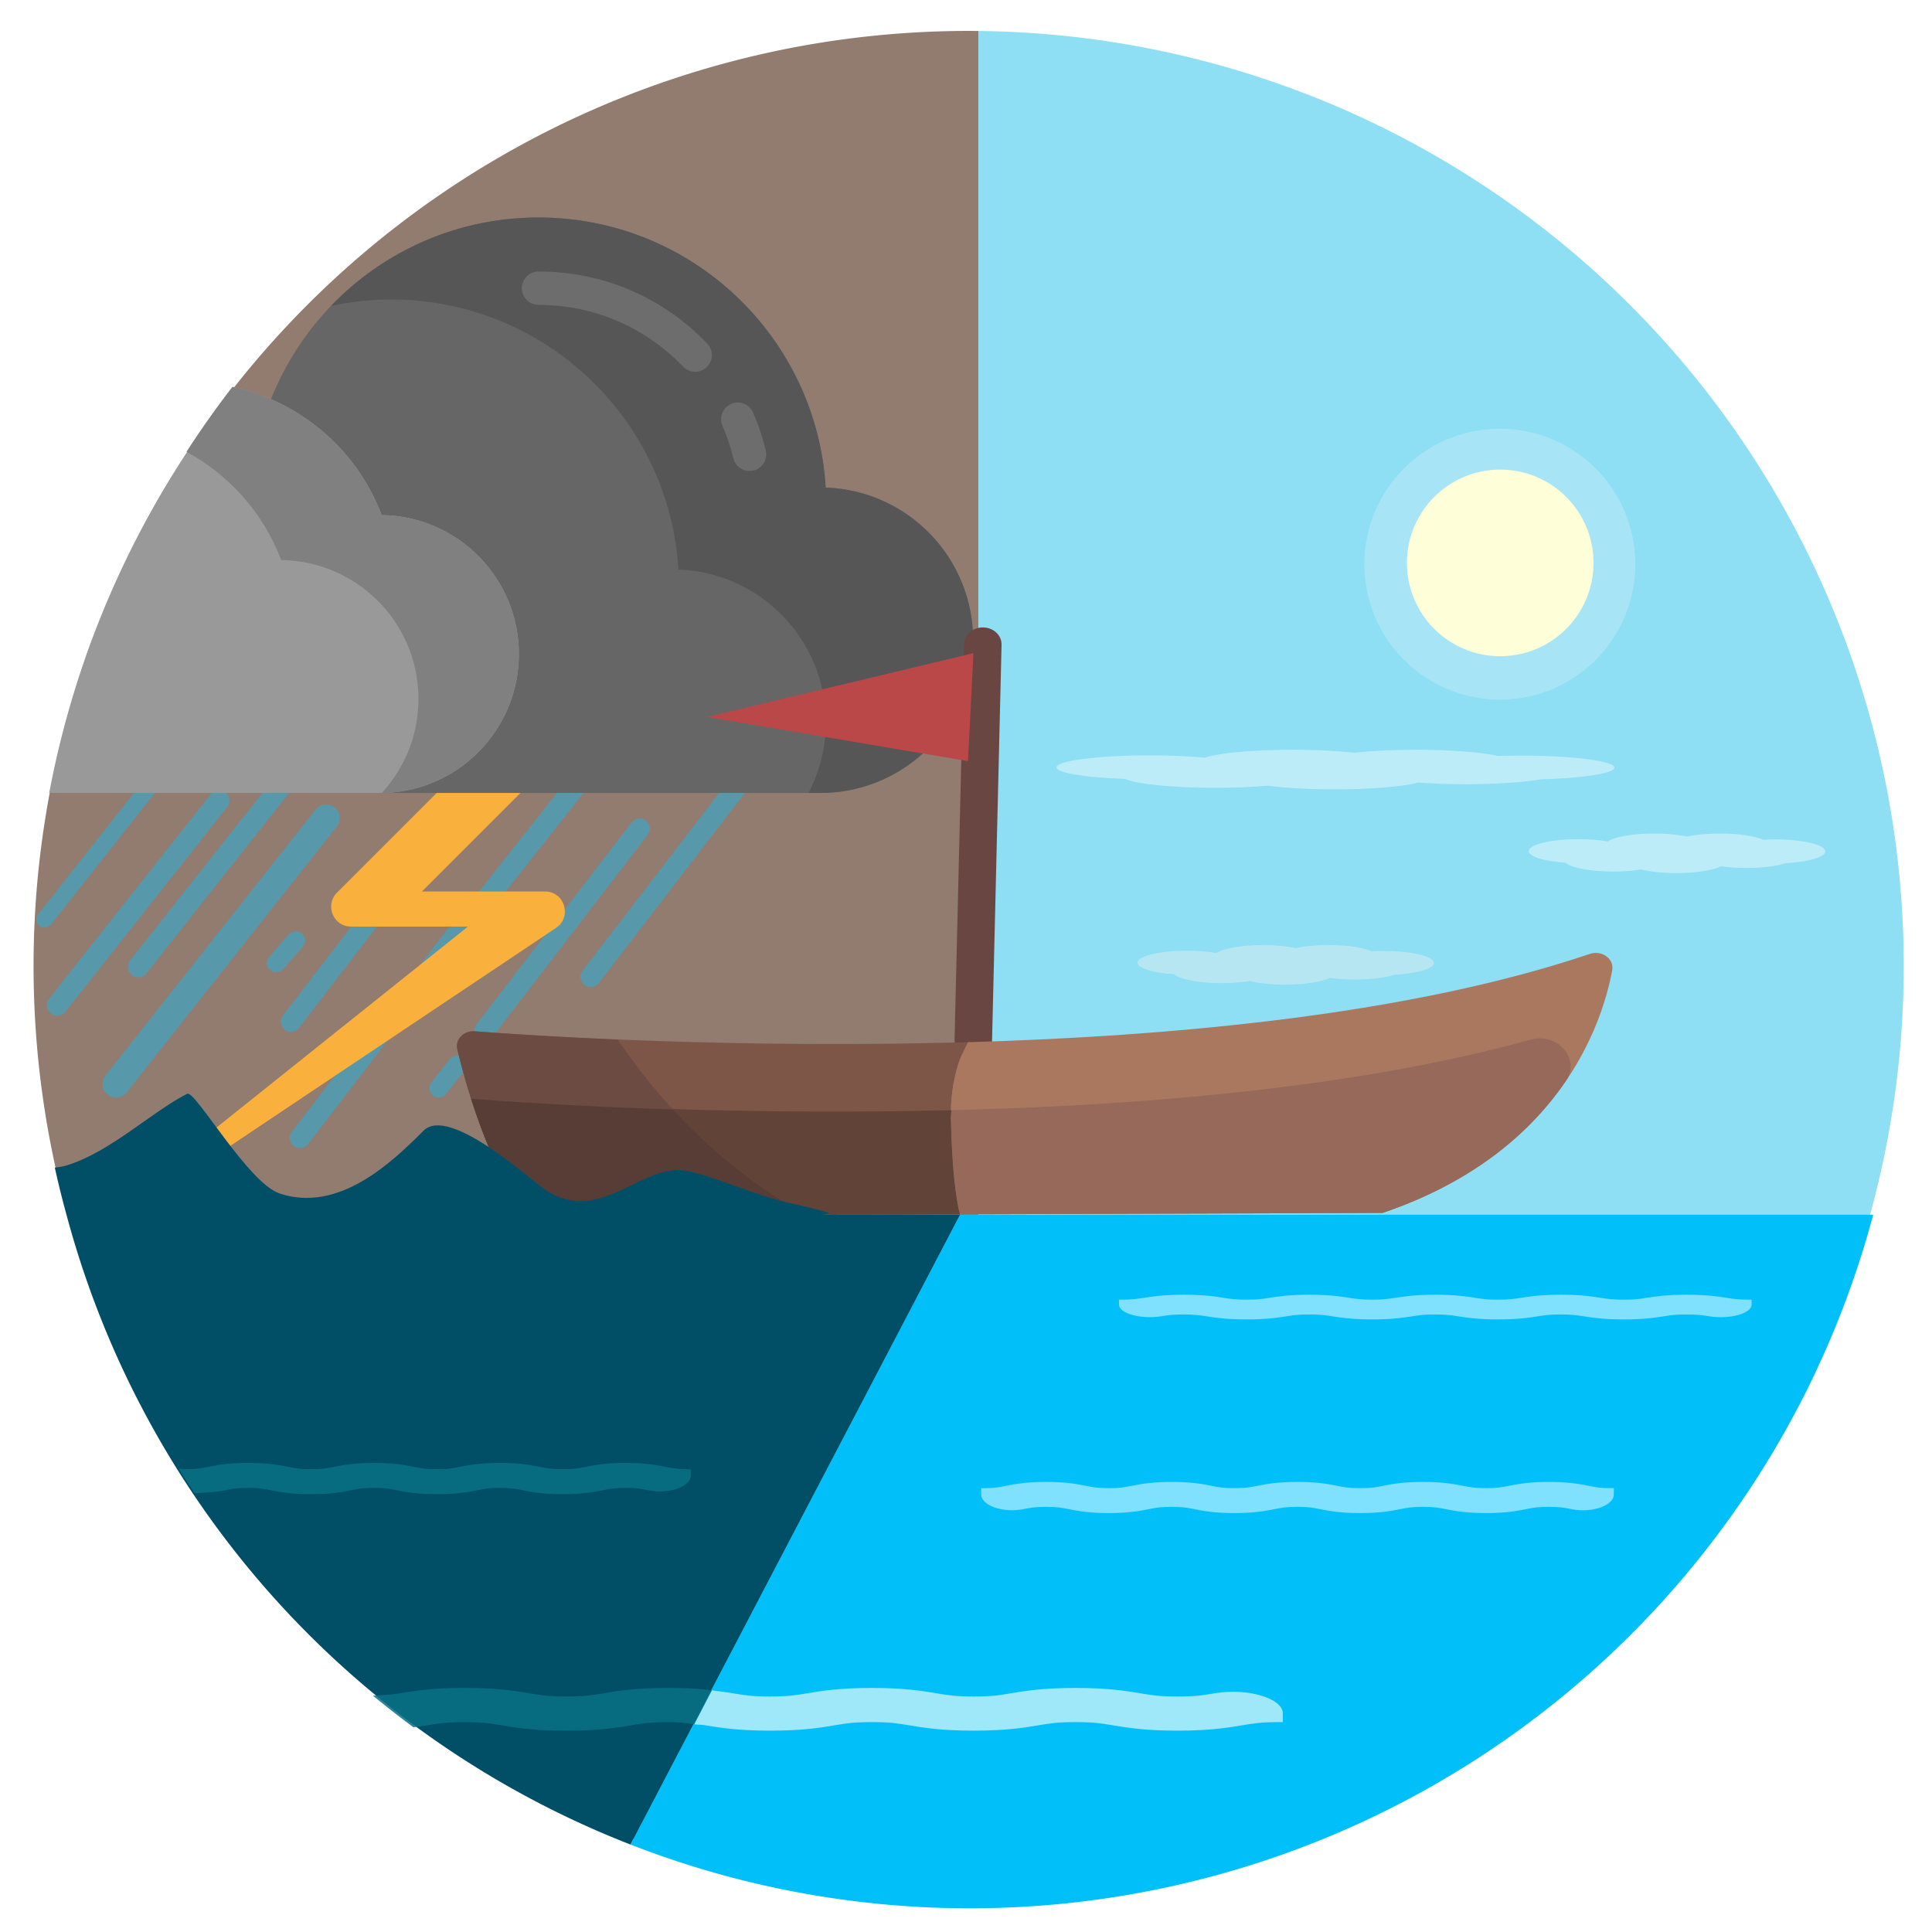<?xml version="1.0" encoding="UTF-8" standalone="no"?>
<svg
   xmlns:dc="http://purl.org/dc/elements/1.1/"
   xmlns:cc="http://creativecommons.org/ns#"
   xmlns:rdf="http://www.w3.org/1999/02/22-rdf-syntax-ns#"
   xmlns:svg="http://www.w3.org/2000/svg"
   xmlns="http://www.w3.org/2000/svg"
   xmlns:sodipodi="http://sodipodi.sourceforge.net/DTD/sodipodi-0.dtd"
   xmlns:inkscape="http://www.inkscape.org/namespaces/inkscape"
   inkscape:export-ydpi="197.75999"
   inkscape:export-xdpi="197.75999"
   inkscape:export-filename="/Users/mike.xiao/Documents/Projects/DBT_icons/dbt_icons/emotionreg.png"
   inkscape:version="1.0beta2 (2b71d25, 2019-12-03)"
   sodipodi:docname="emotionreg.svg"
   version="1.1"
   width="300"
   viewBox="0 0 300 300"
   height="300"
   enable-background="new 0 0 512 512"
   id="Layer_1">
  <defs
     id="defs1037">
    <filter
       inkscape:collect="always"
       style="color-interpolation-filters:sRGB"
       id="filter6022"
       x="-0.004"
       width="1.007"
       y="-0.004"
       height="1.007">
      <feGaussianBlur
         inkscape:collect="always"
         stdDeviation="0.14"
         id="feGaussianBlur6024" />
    </filter>
  </defs>
  <sodipodi:namedview
     inkscape:current-layer="g4645"
     inkscape:window-maximized="0"
     inkscape:window-y="23"
     inkscape:window-x="63"
     inkscape:cy="129.85469"
     inkscape:cx="125.54314"
     inkscape:zoom="1.75"
     showguides="false"
     showgrid="false"
     id="namedview1035"
     inkscape:window-height="696"
     inkscape:window-width="1196"
     inkscape:pageshadow="2"
     inkscape:pageopacity="0"
     guidetolerance="10"
     gridtolerance="10"
     objecttolerance="10"
     borderopacity="1"
     inkscape:document-rotation="0"
     bordercolor="#666666"
     pagecolor="#ffffff" />
  <g
     transform="matrix(0.388,0,0,0.388,27.764,274.5)"
     id="g1615" />
  <g
     id="g4636"
     transform="matrix(0.45,0,0,0.45,1.447,29.368)">
    <g
       id="g4645"
       transform="matrix(0.476,0,0,0.476,210.653,200.593)"
       style="opacity:1">
      <path
         transform="matrix(4.675,0,0,4.675,-449.631,-559.019)"
         d="M 151.803 4.912 A 145 145 0 0 0 150.273 4.902 A 145 145 0 0 0 5.273 149.902 A 145 145 0 0 0 150.273 294.902 A 145 145 0 0 0 151.803 294.895 L 151.803 4.912 z "
         style="opacity:1;fill:#917c6f;fill-opacity:1;stroke:none;stroke-width:1.626;stroke-miterlimit:4;stroke-dasharray:none;stroke-opacity:1"
         id="path942" />
      <path
         transform="matrix(4.675,0,0,4.675,-449.631,-559.019)"
         d="M 151.803 4.912 L 151.803 294.895 A 145 145 0 0 0 295.273 149.902 A 145 145 0 0 0 151.803 4.912 z "
         style="opacity:1;fill:#8edef4;fill-opacity:1;stroke:none;stroke-width:1.626;stroke-miterlimit:4;stroke-dasharray:none;stroke-opacity:1"
         id="path8933" />
      <path
         transform="matrix(4.675,0,0,4.675,-449.631,-559.019)"
         d="M 148.939 188.473 L 10.381 188.473 A 145 145 0 0 0 97.844 286.133 L 148.939 188.473 z "
         style="opacity:1;fill:#004f67;fill-opacity:1;stroke:none;stroke-width:1.626;stroke-miterlimit:4;stroke-dasharray:none;stroke-opacity:1"
         id="path942-3" />
      <path
         transform="matrix(4.675,0,0,4.675,-449.631,-559.019)"
         d="M 148.939 188.473 L 97.844 286.133 A 145 145 0 0 0 150.459 296.018 A 145 145 0 0 0 290.537 188.473 L 148.939 188.473 z "
         style="opacity:1;fill:#00bff9;fill-opacity:1;stroke:none;stroke-width:1.626;stroke-miterlimit:4;stroke-dasharray:none;stroke-opacity:1"
         id="path8941" />
      <path
         transform="matrix(4.675,0,0,4.675,-449.631,-559.019)"
         d="M 110.469 262.219 C 110.221 262.189 110.077 262.154 109.811 262.127 C 108.201 261.964 106.234 261.848 103.689 261.848 C 101.145 261.848 99.178 261.964 97.568 262.127 C 95.959 262.29 94.706 262.5 93.59 262.688 C 91.853 262.979 90.706 263.172 87.9 263.172 C 85.095 263.172 83.948 262.979 82.211 262.688 C 81.095 262.5 79.844 262.29 78.234 262.127 C 76.625 261.964 74.658 261.848 72.113 261.848 C 69.57 261.848 67.605 261.964 65.996 262.127 C 64.387 262.29 63.136 262.502 62.02 262.689 C 60.762 262.901 59.395 262.968 57.9 263.039 A 145 145 0 0 0 64.182 267.945 C 64.942 267.837 65.805 267.733 66.438 267.627 C 68.172 267.336 69.314 267.145 72.113 267.145 C 74.916 267.145 76.063 267.336 77.797 267.627 C 78.915 267.815 80.167 268.026 81.777 268.189 C 83.388 268.353 85.356 268.469 87.9 268.469 C 90.445 268.469 92.412 268.353 94.021 268.189 C 95.631 268.026 96.884 267.816 98 267.629 C 99.737 267.337 100.884 267.145 103.689 267.145 C 105.683 267.145 106.606 267.327 107.73 267.488 L 110.469 262.219 z "
         style="opacity:0.852;fill:#0a7286;fill-opacity:1;stroke:none;stroke-width:1.626;stroke-miterlimit:4;stroke-dasharray:none;stroke-opacity:1"
         id="path942-9" />
      <path
         transform="matrix(4.675,0,0,4.675,-449.631,-559.019)"
         d="M 110.469 262.219 L 107.73 267.488 C 108.189 267.554 108.874 267.544 109.377 267.629 C 110.493 267.816 111.747 268.026 113.357 268.189 C 114.968 268.353 116.935 268.469 119.48 268.469 C 122.025 268.469 123.992 268.353 125.602 268.189 C 127.211 268.026 128.464 267.816 129.58 267.629 C 131.317 267.337 132.464 267.145 135.27 267.145 C 138.078 267.145 139.224 267.338 140.961 267.629 C 142.077 267.816 143.331 268.026 144.941 268.189 C 146.552 268.353 148.52 268.469 151.064 268.469 C 153.609 268.469 155.576 268.353 157.186 268.189 C 158.795 268.026 160.048 267.816 161.164 267.629 C 162.901 267.337 164.048 267.145 166.854 267.145 C 169.659 267.145 170.808 267.338 172.545 267.629 C 173.661 267.816 174.914 268.026 176.525 268.189 C 178.136 268.353 180.104 268.469 182.65 268.469 C 185.198 268.469 187.168 268.353 188.779 268.189 C 190.391 268.026 191.643 267.816 192.76 267.629 C 194.5 267.338 195.651 267.145 198.463 267.145 C 198.665 267.145 198.806 267.154 198.992 267.156 L 198.992 265.801 C 198.992 265.213 198.651 264.67 198.061 264.199 C 197.47 263.729 196.631 263.331 195.633 263.033 C 194.635 262.736 193.477 262.539 192.254 262.469 C 191.03 262.399 189.741 262.456 188.475 262.668 C 188.434 262.675 188.393 262.681 188.354 262.688 C 186.613 262.979 185.462 263.172 182.65 263.172 C 179.842 263.172 178.692 262.979 176.955 262.688 C 175.839 262.5 174.585 262.29 172.975 262.127 C 171.364 261.964 169.398 261.848 166.854 261.848 C 164.309 261.848 162.342 261.964 160.732 262.127 C 159.123 262.29 157.87 262.5 156.754 262.688 C 155.017 262.979 153.87 263.172 151.064 263.172 C 148.256 263.172 147.11 262.979 145.373 262.688 C 144.257 262.5 143.003 262.29 141.393 262.127 C 139.782 261.964 137.814 261.848 135.27 261.848 C 132.725 261.848 130.758 261.964 129.148 262.127 C 127.539 262.29 126.286 262.5 125.17 262.688 C 123.433 262.979 122.286 263.172 119.48 263.172 C 116.672 263.172 115.526 262.979 113.789 262.688 C 112.858 262.531 111.719 262.366 110.469 262.219 z "
         style="opacity:0.852;fill:#baeffa;fill-opacity:1;stroke:none;stroke-width:1.626;stroke-miterlimit:4;stroke-dasharray:none;stroke-opacity:1"
         id="path8946" />
      <path
         id="path942-4"
         style="opacity:0.852;fill:#0a7286;fill-opacity:1;stroke:none;stroke-width:1.626;stroke-miterlimit:4;stroke-dasharray:none;stroke-opacity:1"
         d="M 30.26 231.654 C 32.207 231.55 33.989 231.393 35.047 231.184 C 36.12 230.971 36.828 230.83 38.561 230.83 C 40.294 230.83 41.001 230.971 42.074 231.184 C 43.453 231.457 45.169 231.797 48.312 231.797 C 51.456 231.797 53.172 231.457 54.551 231.184 C 55.624 230.971 56.332 230.83 58.066 230.83 C 59.799 230.83 60.507 230.971 61.58 231.184 C 62.959 231.457 64.675 231.797 67.818 231.797 C 70.962 231.797 72.68 231.457 74.059 231.184 C 75.132 230.971 75.84 230.83 77.574 230.83 C 79.307 230.83 80.017 230.971 81.09 231.184 C 82.469 231.457 84.185 231.797 87.328 231.797 C 90.471 231.797 92.189 231.457 93.568 231.184 C 94.641 230.971 95.351 230.83 97.086 230.83 C 98.822 230.83 99.535 230.971 100.609 231.184 C 100.634 231.188 100.657 231.194 100.682 231.199 C 101.464 231.354 102.262 231.395 103.018 231.344 C 103.773 231.293 104.487 231.149 105.104 230.932 C 105.72 230.714 106.239 230.424 106.604 230.08 C 106.968 229.737 107.18 229.34 107.18 228.91 L 107.18 227.922 C 107.065 227.923 106.979 227.928 106.854 227.928 C 105.117 227.928 104.405 227.789 103.33 227.576 C 101.951 227.303 100.233 226.961 97.086 226.961 C 93.941 226.961 92.223 227.303 90.844 227.576 C 89.771 227.789 89.061 227.928 87.328 227.928 C 85.595 227.928 84.887 227.789 83.814 227.576 C 82.435 227.303 80.717 226.961 77.574 226.961 C 74.431 226.961 72.713 227.303 71.334 227.576 C 70.261 227.789 69.553 227.928 67.818 227.928 C 66.085 227.928 65.378 227.789 64.305 227.576 C 62.926 227.303 61.21 226.961 58.066 226.961 C 54.921 226.961 53.205 227.303 51.826 227.576 C 50.753 227.789 50.046 227.928 48.312 227.928 C 46.579 227.928 45.872 227.789 44.799 227.576 C 43.42 227.303 41.704 226.961 38.561 226.961 C 35.417 226.961 33.701 227.302 32.32 227.576 C 31.249 227.789 30.54 227.928 28.809 227.928 C 28.286 227.928 28.122 227.846 27.748 227.822 A 145 145 0 0 0 30.26 231.654 z "
         transform="matrix(4.675,0,0,4.675,-449.631,-559.019)" />
      <g
         style=""
         id="g4791"
         transform="matrix(1.59,0,0,1.59,-595.349,-401.637)">
        <g
           style=""
           id="g4734"
           fill="#a0ecff">
          <path
             id="path4726"
             d="m 155.464,346.907 c -1.213,0.142 -2.48,-0.18 -3.512,-0.995 -2.066,-1.633 -2.418,-4.632 -0.785,-6.698 l 73.721,-93.292 c 1.633,-2.066 4.632,-2.418 6.698,-0.785 2.066,1.633 2.418,4.632 0.785,6.695 l -73.724,93.295 c -0.815,1.032 -1.974,1.638 -3.184,1.78 z m 0,0"
             inkscape:connector-curvature="0"
             style="stroke-width:0.626;fill:#5798aa;fill-opacity:1" />
          <path
             id="path4728"
             d="m 218.05,344.642 c -1.086,0.07 -2.2,-0.273 -3.082,-1.048 -1.769,-1.551 -1.943,-4.241 -0.39,-6.007 l 8.952,-10.197 c 1.551,-1.764 4.241,-1.939 6.007,-0.39 1.766,1.551 1.941,4.241 0.39,6.007 l -8.954,10.197 c -0.775,0.882 -1.835,1.367 -2.923,1.437 z m 0,0"
             inkscape:connector-curvature="0"
             inkscape:transform-center-x="10.876349"
             inkscape:transform-center-y="0.12244676"
             style="stroke-width:0.559;fill:#5798aa;fill-opacity:1" />
          <path
             id="path4732"
             d="m 313.426,375.771 c -1.181,0.155 -2.421,-0.142 -3.439,-0.923 -2.037,-1.565 -2.421,-4.485 -0.856,-6.523 l 70.653,-91.998 c 1.565,-2.037 4.485,-2.421 6.523,-0.856 2.037,1.565 2.421,4.485 0.856,6.521 l -70.653,92 c -0.784,1.018 -1.905,1.625 -3.084,1.779 z m 0,0"
             inkscape:connector-curvature="0"
             style="stroke-width:0.611;fill:#5798aa;fill-opacity:1" />
          <path
             style="stroke-width:0.626;fill:#5798aa;fill-opacity:1"
             inkscape:connector-curvature="0"
             d="m 289.411,347.304 c -1.213,0.142 -2.48,-0.18 -3.512,-0.995 -2.066,-1.633 -2.418,-4.632 -0.785,-6.698 l 73.721,-93.292 c 1.633,-2.066 4.632,-2.418 6.698,-0.785 2.066,1.633 2.418,4.632 0.785,6.695 l -73.724,93.295 c -0.815,1.032 -1.974,1.638 -3.184,1.78 z m 0,0"
             id="path4726-9" />
          <path
             style="stroke-width:0.814;fill:#5798aa;fill-opacity:1"
             inkscape:connector-curvature="0"
             d="m 145.522,401.679 c -1.575,0.185 -3.221,-0.234 -4.561,-1.293 -2.684,-2.121 -3.14,-6.016 -1.019,-8.7 l 95.759,-121.18 c 2.121,-2.684 6.016,-3.14 8.7,-1.019 2.684,2.121 3.14,6.016 1.019,8.697 l -95.762,121.184 c -1.059,1.34 -2.564,2.128 -4.136,2.312 z m 0,0"
             id="path4726-4" />
          <path
             style="stroke-width:0.611;fill:#5798aa;fill-opacity:1"
             inkscape:connector-curvature="0"
             d="m 225.148,371.752 c -1.181,0.155 -2.421,-0.142 -3.439,-0.923 -2.037,-1.565 -2.421,-4.485 -0.856,-6.523 l 70.653,-91.998 c 1.565,-2.037 4.485,-2.421 6.523,-0.856 2.037,1.565 2.421,4.485 0.856,6.521 l -70.653,92 c -0.784,1.018 -1.905,1.625 -3.084,1.779 z m 0,0"
             id="path4732-1" />
          <path
             style="stroke-width:0.611;fill:#5798aa;fill-opacity:1"
             inkscape:connector-curvature="0"
             d="m 361.783,351.359 c -1.181,0.155 -2.421,-0.142 -3.439,-0.923 -2.037,-1.565 -2.421,-4.485 -0.856,-6.523 l 70.653,-91.998 c 1.565,-2.037 4.485,-2.421 6.523,-0.856 2.037,1.565 2.421,4.485 0.856,6.521 L 364.867,349.579 c -0.784,1.018 -1.905,1.625 -3.084,1.779 z m 0,0"
             id="path4732-3" />
          <path
             style="stroke-width:0.626;fill:#5798aa;fill-opacity:1"
             inkscape:connector-curvature="0"
             d="m 118.539,364.366 c -1.213,0.142 -2.48,-0.18 -3.512,-0.995 -2.066,-1.633 -2.418,-4.632 -0.785,-6.698 l 73.721,-93.292 c 1.633,-2.066 4.632,-2.418 6.698,-0.785 2.066,1.633 2.418,4.632 0.785,6.695 l -73.724,93.295 c -0.815,1.032 -1.974,1.638 -3.184,1.78 z m 0,0"
             id="path4726-8" />
          <path
             style="stroke-width:0.611;fill:#5798aa;fill-opacity:1"
             inkscape:connector-curvature="0"
             d="m 229.227,424.774 c -1.181,0.155 -2.421,-0.142 -3.439,-0.923 -2.037,-1.565 -2.421,-4.485 -0.856,-6.523 l 70.653,-91.998 c 1.565,-2.037 4.485,-2.421 6.523,-0.856 2.037,1.565 2.421,4.485 0.856,6.521 l -70.653,92 c -0.784,1.018 -1.905,1.625 -3.084,1.779 z m 0,0"
             id="path4732-7" />
          <path
             id="path4726-8-2"
             d="m 112.63,324.217 c -0.956,0.112 -1.954,-0.142 -2.767,-0.784 -1.628,-1.287 -1.905,-3.65 -0.618,-5.278 l 58.091,-73.513 c 1.287,-1.628 3.65,-1.905 5.278,-0.618 1.628,1.287 1.905,3.65 0.618,5.276 l -58.093,73.515 c -0.642,0.813 -1.555,1.291 -2.509,1.402 z m 0,0"
             inkscape:connector-curvature="0"
             style="stroke-width:0.494;fill:#5798aa;fill-opacity:1" />
          <path
             style="stroke-width:0.559;fill:#5798aa;fill-opacity:1"
             inkscape:transform-center-y="0.70116285"
             inkscape:transform-center-x="10.85441"
             inkscape:connector-curvature="0"
             d="m 292.363,401.714 c -1.08,0.128 -2.211,-0.156 -3.133,-0.882 -1.849,-1.455 -2.166,-4.131 -0.709,-5.978 l 8.397,-10.659 c 1.455,-1.844 4.132,-2.162 5.978,-0.709 1.846,1.455 2.164,4.132 0.709,5.978 l -8.399,10.659 c -0.727,0.922 -1.76,1.462 -2.842,1.591 z m 0,0"
             id="path4728-2" />
        </g>
        <path
           style=""
           id="path4738"
           fill="#fab03c"
           d="M 345.375,324.383 182.988,433.047 c -4.602,3.082 -9.461,1.457 -12.133,-1.895 L 305.184,323.797 h -53.281 c -8.074,0 -12.117,-9.762 -6.41,-15.473 l 70.211,-70.219 h 38.211 l -69.688,69.684 h 56.109 c 8.957,0 12.48,11.609 5.039,16.594 z m 0,0"
           inkscape:connector-curvature="0" />
        <path
           id="path5855"
           style="fill:#666666;stroke-width:1"
           d="m 191.468,89.351 a 426.264,426.264 0 0 0 -1.005,1.332 426.264,426.264 0 0 0 -1.774,2.389 426.264,426.264 0 0 0 -1.757,2.4 426.264,426.264 0 0 0 -1.74,2.417 426.264,426.264 0 0 0 -1.728,2.423 426.264,426.264 0 0 0 -1.705,2.44 426.264,426.264 0 0 0 -1.694,2.452 426.264,426.264 0 0 0 -1.671,2.457 426.264,426.264 0 0 0 -1.659,2.475 426.264,426.264 0 0 0 -1.636,2.486 426.264,426.264 0 0 0 -1.619,2.498 426.264,426.264 0 0 0 -1.608,2.503 426.264,426.264 0 0 0 -1.585,2.521 426.264,426.264 0 0 0 -1.567,2.532 426.264,426.264 0 0 0 -1.556,2.538 426.264,426.264 0 0 0 -1.533,2.549 426.264,426.264 0 0 0 -1.516,2.567 426.264,426.264 0 0 0 -1.493,2.572 426.264,426.264 0 0 0 -1.481,2.578 426.264,426.264 0 0 0 -1.464,2.595 426.264,426.264 0 0 0 -1.441,2.607 426.264,426.264 0 0 0 -1.424,2.612 426.264,426.264 0 0 0 -1.407,2.624 426.264,426.264 0 0 0 -1.389,2.63 426.264,426.264 0 0 0 -1.372,2.641 426.264,426.264 0 0 0 -1.349,2.653 426.264,426.264 0 0 0 -1.338,2.664 426.264,426.264 0 0 0 -1.315,2.67 426.264,426.264 0 0 0 -1.292,2.681 426.264,426.264 0 0 0 -1.28,2.687 426.264,426.264 0 0 0 -1.257,2.699 426.264,426.264 0 0 0 -1.24,2.704 426.264,426.264 0 0 0 -1.217,2.716 426.264,426.264 0 0 0 -1.206,2.722 426.264,426.264 0 0 0 -1.177,2.733 426.264,426.264 0 0 0 -1.166,2.739 426.264,426.264 0 0 0 -1.143,2.75 426.264,426.264 0 0 0 -1.125,2.756 426.264,426.264 0 0 0 -1.108,2.762 426.264,426.264 0 0 0 -1.085,2.773 426.264,426.264 0 0 0 -1.068,2.779 426.264,426.264 0 0 0 -1.045,2.785 426.264,426.264 0 0 0 -0.965,2.63 c 11.119,36.241 44.45,62.763 84.334,62.763 h 250.275 c 38.461,0 69.641,-31.18 69.641,-69.641 0,-37.648 -29.876,-68.297 -67.212,-69.578 C 464.148,54.936 407.123,0.498 337.376,0.498 c -56.25,0 -104.22,35.407 -122.861,85.149 -8.035,0.097 -15.663,1.605 -23.047,3.703 z"
           inkscape:connector-curvature="0" />
        <path
           style=""
           id="path4748"
           fill="#565656"
           d="m 535.518,193.211 c 0,38.461 -31.188,69.648 -69.648,69.648 h -5.395 c 5.047,-9.641 7.906,-20.617 7.906,-32.25 0,-37.648 -29.875,-68.301 -67.211,-69.586 C 397.014,92.328 339.991,37.891 270.241,37.891 c -9.406,0 -18.574,0.988 -27.41,2.871 23.859,-24.816 57.395,-40.258 94.547,-40.258 69.746,0 126.773,54.426 130.93,123.133 37.336,1.273 67.211,31.93 67.211,69.574 z m 0,0"
           inkscape:connector-curvature="0" />
        <path
           style=""
           id="path4750"
           fill="#6d6d6d"
           d="m 433.581,116.074 c -3.438,0 -6.555,-2.348 -7.395,-5.836 -1.211,-5.039 -2.867,-10.008 -4.926,-14.766 -1.672,-3.855 0.102,-8.336 3.961,-10.008 3.855,-1.672 8.336,0.105 10.008,3.961 2.406,5.559 4.344,11.363 5.758,17.254 0.98,4.09 -1.535,8.195 -5.621,9.18 -0.598,0.145 -1.195,0.215 -1.785,0.215 z m 0,0"
           inkscape:connector-curvature="0" />
        <path
           style=""
           id="path4752"
           fill="#6d6d6d"
           d="m 408.799,70.836 c -2,0 -4,-0.781 -5.492,-2.34 -17.43,-18.16 -40.844,-28.16 -65.93,-28.16 -4.203,0 -7.609,-3.41 -7.609,-7.613 0,-4.203 3.406,-7.609 7.609,-7.609 29.27,0 56.586,11.664 76.91,32.84 2.914,3.035 2.812,7.852 -0.219,10.762 -1.477,1.418 -3.375,2.121 -5.27,2.121 z m 0,0"
           inkscape:connector-curvature="0" />
        <path
           id="path5817"
           style="stroke-width:0.34;fill:#999999;fill-opacity:1"
           d="M 36.354 60.135 A 145 145 0 0 0 35.953 60.643 A 145 145 0 0 0 35.332 61.443 A 145 145 0 0 0 34.717 62.248 A 145 145 0 0 0 34.107 63.057 A 145 145 0 0 0 33.504 63.869 A 145 145 0 0 0 32.906 64.686 A 145 145 0 0 0 32.312 65.508 A 145 145 0 0 0 31.727 66.332 A 145 145 0 0 0 31.145 67.162 A 145 145 0 0 0 30.57 67.994 A 145 145 0 0 0 30.002 68.832 A 145 145 0 0 0 29.438 69.674 A 145 145 0 0 0 28.881 70.52 A 145 145 0 0 0 28.328 71.367 A 145 145 0 0 0 27.783 72.221 A 145 145 0 0 0 27.242 73.078 A 145 145 0 0 0 26.709 73.938 A 145 145 0 0 0 26.182 74.803 A 145 145 0 0 0 25.66 75.67 A 145 145 0 0 0 25.145 76.541 A 145 145 0 0 0 24.635 77.416 A 145 145 0 0 0 24.131 78.295 A 145 145 0 0 0 23.635 79.178 A 145 145 0 0 0 23.143 80.062 A 145 145 0 0 0 22.658 80.951 A 145 145 0 0 0 22.18 81.844 A 145 145 0 0 0 21.707 82.74 A 145 145 0 0 0 21.242 83.639 A 145 145 0 0 0 20.781 84.541 A 145 145 0 0 0 20.328 85.447 A 145 145 0 0 0 19.881 86.355 A 145 145 0 0 0 19.439 87.266 A 145 145 0 0 0 19.006 88.182 A 145 145 0 0 0 18.578 89.1 A 145 145 0 0 0 18.156 90.02 A 145 145 0 0 0 17.74 90.943 A 145 145 0 0 0 17.332 91.869 A 145 145 0 0 0 16.93 92.799 A 145 145 0 0 0 16.533 93.73 A 145 145 0 0 0 16.145 94.666 A 145 145 0 0 0 15.762 95.604 A 145 145 0 0 0 15.387 96.543 A 145 145 0 0 0 15.016 97.486 A 145 145 0 0 0 14.654 98.432 A 145 145 0 0 0 14.297 99.379 A 145 145 0 0 0 13.947 100.328 A 145 145 0 0 0 13.604 101.281 A 145 145 0 0 0 13.268 102.236 A 145 145 0 0 0 12.938 103.193 A 145 145 0 0 0 12.615 104.154 A 145 145 0 0 0 12.299 105.115 A 145 145 0 0 0 11.988 106.08 A 145 145 0 0 0 11.686 107.045 A 145 145 0 0 0 11.391 108.014 A 145 145 0 0 0 11.102 108.984 A 145 145 0 0 0 10.818 109.957 A 145 145 0 0 0 10.543 110.932 A 145 145 0 0 0 10.273 111.908 A 145 145 0 0 0 10.012 112.885 A 145 145 0 0 0 9.756 113.865 A 145 145 0 0 0 9.508 114.848 A 145 145 0 0 0 9.266 115.83 A 145 145 0 0 0 9.031 116.814 A 145 145 0 0 0 8.803 117.803 A 145 145 0 0 0 8.582 118.789 A 145 145 0 0 0 8.369 119.779 A 145 145 0 0 0 8.162 120.771 A 145 145 0 0 0 7.961 121.764 A 145 145 0 0 0 7.768 122.758 A 145 145 0 0 0 7.709 123.076 L 58.99 123.076 C 70.892 123.076 80.541 113.429 80.541 101.527 C 80.541 89.713 71.033 80.125 59.254 79.982 C 55.519 70.017 46.909 62.503 36.354 60.135 z "
           transform="matrix(2.94,0,0,2.94,91.626,-98.96)" />
        <path
           id="path5836"
           style="stroke-width:0.34;fill:#808080"
           d="M 36.127 60.082 A 145 145 0 0 0 35.959 60.299 A 145 145 0 0 0 35.344 61.104 A 145 145 0 0 0 34.734 61.912 A 145 145 0 0 0 34.131 62.725 A 145 145 0 0 0 33.531 63.543 A 145 145 0 0 0 32.939 64.363 A 145 145 0 0 0 32.354 65.189 A 145 145 0 0 0 31.771 66.018 A 145 145 0 0 0 31.197 66.852 A 145 145 0 0 0 30.627 67.689 A 145 145 0 0 0 30.064 68.531 A 145 145 0 0 0 29.506 69.375 A 145 145 0 0 0 28.994 70.164 C 35.692 73.811 40.972 79.737 43.678 86.955 C 55.461 87.099 64.967 96.687 64.967 108.498 C 64.967 114.119 62.815 119.233 59.287 123.072 C 71.053 122.911 80.541 113.327 80.541 101.527 C 80.541 89.711 71.036 80.127 59.254 79.984 C 55.492 69.945 46.787 62.391 36.127 60.082 z "
           transform="matrix(2.94,0,0,2.94,91.626,-98.96)" />
      </g>
      <g
         id="g900"
         transform="matrix(1.699,0,0,1.534,-229.852,-174.088)">
        <path
           id="path4567"
           d="m 291.655,246.778 c -1.478,1.416 -3.497,2.267 -5.706,2.219 -4.418,-0.096 -7.919,-3.752 -7.823,-8.17 l 4.06,-187.103 c 0.096,-4.418 3.752,-7.919 8.17,-7.823 4.418,0.096 7.919,3.752 7.823,8.17 l -4.06,187.104 c -0.049,2.209 -0.987,4.189 -2.465,5.604 z"
           style="fill:#694641"
           inkscape:connector-curvature="0" />
        <path
           transform="matrix(2.752,0,0,3.047,-129.372,-250.878)"
           d="M 148.93 188.422 C 148.921 188.393 148.643 187.449 148.324 185.074 C 148.001 182.663 147.645 178.829 147.521 173.139 C 147.491 171.716 147.581 170.358 147.764 169.07 C 147.946 167.783 148.221 166.566 148.557 165.426 C 148.98 163.988 149.581 162.906 150.141 161.725 C 114.65 162.748 83.673 160.803 73.688 160.039 C 71.962 159.906 70.612 161.311 70.977 162.84 C 72.297 168.378 75.629 180.233 81.568 188.645 L 148.93 188.422 z "
           style="fill:#7e5648;stroke-width:0.345;fill-opacity:1"
           id="path4557" />
        <path
           transform="matrix(2.752,0,0,3.047,-129.372,-250.878)"
           d="M 247.947 147.918 C 247.508 147.848 247.036 147.879 246.566 148.037 C 218.853 157.382 182.615 160.789 150.141 161.725 C 149.581 162.906 148.98 163.988 148.557 165.426 C 148.221 166.566 147.946 167.783 147.764 169.07 C 147.581 170.358 147.491 171.716 147.521 173.139 C 147.645 178.829 148.001 182.663 148.324 185.074 C 148.643 187.449 148.921 188.393 148.93 188.422 L 214.438 188.207 C 241.841 178.884 248.447 159.053 250.033 150.594 C 250.284 149.254 249.265 148.129 247.947 147.918 z "
           style="fill:#aa785f;stroke-width:0.345"
           id="path8993" />
        <g
           id="g4563">
          <path
             transform="matrix(2.752,0,0,3.047,-129.372,-250.878)"
             d="M 147.58 172.271 C 112.495 173.143 82.216 171.205 73.119 170.496 C 74.94 176.209 77.688 183.149 81.568 188.645 L 148.93 188.422 C 148.93 188.422 148.638 187.583 148.314 185.322 C 147.991 183.061 147.636 179.378 147.512 173.688 C 147.501 173.186 147.567 172.752 147.58 172.271 z "
             style="fill:#624338;stroke-width:0.345;fill-opacity:1"
             id="path4559" />
          <path
             transform="matrix(2.752,0,0,3.047,-129.372,-250.878)"
             d="M 147.58 172.271 C 147.567 172.752 147.501 173.186 147.512 173.688 C 147.636 179.378 147.991 183.061 148.314 185.322 C 148.638 187.583 148.93 188.422 148.93 188.422 L 214.438 188.207 C 229.034 183.241 237.721 175.299 242.895 167.682 C 245.166 164.337 241.559 160.183 237.404 161.332 C 210.337 168.816 177.262 171.534 147.58 172.271 z "
             style="fill:#96695a;stroke-width:0.345"
             id="path8996" />
          <path
             id="path4561"
             d="m 134.433,240.736 c -28.144,-1.355 -49.573,-2.991 -61.014,-3.96 -4.749,-0.402 -8.46,3.877 -7.457,8.537 3.634,16.875 12.804,52.993 29.148,78.624 l 119.578,-0.436 c -38.648,-23.75 -64.625,-57.168 -80.255,-82.765 z"
             style="fill:#6c4b42;fill-opacity:1"
             inkscape:connector-curvature="0" />
        </g>
        <path
           id="path4565"
           d="m 158.002,273.72 c -41.223,-1.496 -72.422,-3.895 -86.147,-5.078 5.01,17.407 12.576,38.55 23.254,55.295 l 119.578,-0.436 c -23.356,-14.353 -42.082,-32.215 -56.685,-49.781 z"
           style="fill:#583d36;fill-opacity:1"
           inkscape:connector-curvature="0" />
        <path
           inkscape:connector-curvature="0"
           id="path4657"
           d="M 286.181,58.055 172.509,88.213 283.861,109.091 Z"
           style="fill:#bb4848;fill-opacity:1;stroke:none;stroke-width:4.675;stroke-linecap:butt;stroke-linejoin:miter;stroke-miterlimit:4;stroke-dasharray:none;stroke-opacity:1" />
      </g>
      <path
         id="path942-1"
         style="opacity:1;fill:#004f67;fill-opacity:1;stroke:none;stroke-width:7.602;stroke-miterlimit:4;stroke-dasharray:none;stroke-opacity:1"
         d="m -401.098,322.141 c 11.706,0.122 33.215,58.524 43.284,58.557 31.263,0.102 45.661,-58.062 46.934,-57.982 17.394,1.087 53.625,2.827 98.674,4.429 45.048,1.602 98.913,3.068 151.581,3.616 52.667,0.548 104.133,0.175 144.385,-1.899 20.126,-1.037 37.45,-2.506 50.716,-4.493 6.633,-0.993 12.253,-2.111 16.701,-3.379 4.448,-1.268 5.458,4.077 7.409,2.511 11.322,1.671 -22.586,-7.214 -30.575,-8.812 -13.422,-2.684 -26.389,-7.096 -39.219,-11.643 -12.83,-4.546 -25.523,-9.23 -38.388,-12.446 -4.161,-1.04 -8.28,-1.185 -12.382,-0.703 -4.102,0.482 -8.189,1.592 -12.282,3.077 -8.185,2.971 -16.4,7.426 -24.837,11.305 -4.219,1.939 -8.493,3.734 -12.848,5.123 -4.355,1.389 -8.792,2.373 -13.332,2.694 -4.54,0.32 -9.179,-0.021 -13.953,-1.288 -4.774,-1.266 -9.682,-3.45 -14.738,-6.821 -5.77,-3.847 -23.212,-19.195 -41.529,-31.257 -9.159,-6.031 -18.535,-11.235 -26.782,-13.779 -4.124,-1.272 -7.97,-1.881 -11.359,-1.589 -3.39,0.292 -6.32,1.48 -8.638,3.799 -5.567,5.567 -12.17,12.099 -19.614,18.537 -7.444,6.437 -15.735,12.782 -24.682,17.98 -4.473,2.599 -9.11,4.91 -13.889,6.803 -4.779,1.893 -9.7,3.368 -14.738,4.292 -5.038,0.924 -10.191,1.304 -15.441,0.995 -5.25,-0.309 -10.592,-1.299 -16.007,-3.105 -2.845,-0.948 -5.936,-2.84 -9.177,-5.406 -3.241,-2.566 -6.633,-5.812 -10.081,-9.487 -6.897,-7.351 -14.022,-16.413 -20.61,-25.148 -6.587,-8.735 -12.635,-17.145 -17.395,-23.194 -4.76,-6.049 -8.228,-9.729 -9.643,-9.022 -8.429,4.214 -17.458,10.338 -26.938,16.994 -9.48,6.656 -19.416,13.838 -29.65,20.153 -5.117,3.157 -10.31,6.097 -15.56,8.647 -5.25,2.551 -10.552,4.714 -15.898,6.31 -2.638,0.788 -5.308,0.951 -7.963,1.443 2.525,11.467 5.348,22.867 8.465,34.188 z"
         inkscape:connector-curvature="0"
         sodipodi:nodetypes="cscssscccccccscscccccscccccccsccscsccsccc" />
      <path
         inkscape:connector-curvature="0"
         style="opacity:0.412;fill:#ffffff;stroke-width:0.451"
         d="m 837.921,49.967 c -3.104,0 -6.095,0.105 -8.964,0.284 -6.093,-2.707 -17.943,-4.544 -31.569,-4.544 -9.105,0 -17.382,0.826 -23.72,2.175 -6.334,-1.349 -14.608,-2.175 -23.706,-2.175 -15.593,0 -28.83,2.409 -33.807,5.772 -5.959,-1.062 -13.296,-1.697 -21.261,-1.697 -19.848,0 -35.943,3.898 -35.943,8.706 0,4.018 11.248,7.391 26.533,8.395 4.139,3.701 18.07,6.426 34.652,6.426 7.492,0 14.454,-0.559 20.209,-1.509 6.531,1.614 15.615,2.62 25.68,2.62 14.219,0 26.473,-2.007 32.299,-4.909 5.338,0.759 11.543,1.203 18.174,1.203 11.82,0 22.278,-1.388 28.827,-3.52 16.298,-0.829 28.535,-4.328 28.535,-8.521 0,-4.808 -16.095,-8.706 -35.939,-8.706 z"
         id="path949-7" />
      <path
         id="path949-7-5"
         d="m 653.452,-10.755 c -5.843,0 -11.475,0.105 -16.876,0.284 -11.47,-2.707 -33.781,-4.544 -59.433,-4.544 -17.141,0 -32.724,0.826 -44.655,2.175 -11.924,-1.349 -27.501,-2.175 -44.629,-2.175 -29.357,0 -54.275,2.409 -63.646,5.772 -11.218,-1.062 -25.031,-1.697 -40.026,-1.697 -37.366,0 -67.666,3.898 -67.666,8.706 0,4.018 21.176,7.391 49.951,8.395 7.792,3.701 34.019,6.426 65.236,6.426 14.104,0 27.211,-0.559 38.046,-1.509 12.295,1.614 29.396,2.62 48.346,2.62 26.769,0 49.839,-2.007 60.807,-4.909 10.05,0.759 21.73,1.203 34.216,1.203 22.252,0 41.942,-1.388 54.27,-3.52 30.684,-0.829 53.721,-4.328 53.721,-8.521 0,-4.808 -30.301,-8.706 -67.659,-8.706 z"
         style="opacity:0.412;fill:#ffffff;stroke-width:0.619"
         inkscape:connector-curvature="0" />
      <path
         id="path949-7-2"
         d="m 554.265,130.839 c -3.104,0 -6.095,0.105 -8.964,0.284 -6.093,-2.707 -17.943,-4.544 -31.569,-4.544 -9.105,0 -17.382,0.826 -23.72,2.175 -6.334,-1.349 -14.608,-2.175 -23.706,-2.175 -15.593,0 -28.83,2.409 -33.807,5.772 -5.959,-1.062 -13.296,-1.697 -21.261,-1.697 -19.848,0 -35.943,3.898 -35.943,8.706 0,4.018 11.248,7.391 26.533,8.395 4.139,3.701 18.07,6.426 34.652,6.426 7.492,0 14.454,-0.559 20.209,-1.509 6.531,1.614 15.615,2.62 25.68,2.62 14.219,0 26.473,-2.007 32.299,-4.909 5.338,0.759 11.543,1.203 18.174,1.203 11.82,0 22.278,-1.388 28.827,-3.52 16.298,-0.829 28.535,-4.328 28.535,-8.521 0,-4.808 -16.095,-8.706 -35.939,-8.706 z"
         style="opacity:0.412;fill:#f1f1f1;stroke-width:0.451;fill-opacity:1"
         inkscape:connector-curvature="0" />
    </g>
    <g
       id="g4575" />
    <g
       id="g4577" />
    <g
       id="g4579" />
    <g
       id="g4581" />
    <g
       id="g4583" />
    <g
       id="g4585" />
    <g
       id="g4587" />
    <g
       id="g4589" />
    <g
       id="g4591" />
    <g
       id="g4593" />
    <g
       id="g4595" />
    <g
       id="g4597" />
    <g
       id="g4599" />
    <g
       id="g4601" />
    <g
       id="g4603" />
    <circle
       style="opacity:0.473;fill:#ffffff;fill-opacity:1;stroke-width:3.116;filter:url(#filter6022)"
       cx="514.328"
       cy="129.422"
       id="circle869-7-9-3"
       r="46.741" />
    <circle
       id="circle869"
       r="32.198"
       cy="128.974"
       cx="514.458"
       style="fill:#feffd8;fill-opacity:1;stroke-width:2.147" />
    <path
       id="path4571-1-2"
       d="m 601.21,383.191 c -0.256,0.002 -0.448,0.013 -0.726,0.013 -3.862,0 -5.445,-0.248 -7.835,-0.623 -3.067,-0.482 -6.888,-1.083 -13.886,-1.083 -6.994,0 -10.815,0.6 -13.882,1.083 -2.386,0.375 -3.965,0.623 -7.818,0.623 -3.853,0 -5.428,-0.247 -7.814,-0.623 -3.067,-0.482 -6.883,-1.083 -13.873,-1.083 -6.99,0 -10.811,0.6 -13.878,1.083 -2.386,0.375 -3.96,0.623 -7.818,0.623 -3.854,0 -5.428,-0.247 -7.814,-0.623 -3.067,-0.482 -6.883,-1.083 -13.873,-1.083 -6.994,0 -10.811,0.6 -13.878,1.083 -2.386,0.376 -3.96,0.623 -7.814,0.623 -3.854,0 -5.428,-0.247 -7.814,-0.623 -3.067,-0.482 -6.883,-1.083 -13.873,-1.083 -6.99,0 -10.807,0.6 -13.878,1.083 -2.382,0.375 -3.956,0.622 -7.806,0.622 -3.846,0 -5.416,-0.247 -7.798,-0.622 -3.067,-0.483 -6.879,-1.083 -13.87,-1.083 -6.99,0 -10.807,0.6 -13.878,1.083 -2.382,0.375 -3.956,0.622 -7.806,0.622 -0.258,0 -0.434,-0.01 -0.672,-0.012 v 1.732 c 0,3.031 7.49,5.128 14.446,4.034 0.032,-0.005 0.064,-0.01 0.095,-0.015 2.386,-0.376 3.96,-0.623 7.814,-0.623 3.85,0 5.42,0.247 7.802,0.622 3.067,0.483 6.879,1.083 13.866,1.083 6.99,0 10.803,-0.6 13.87,-1.083 2.386,-0.376 3.96,-0.623 7.814,-0.623 3.854,0 5.428,0.247 7.814,0.623 3.067,0.482 6.883,1.083 13.873,1.083 6.99,0 10.807,-0.6 13.873,-1.083 2.386,-0.375 3.96,-0.623 7.818,-0.623 3.854,0 5.428,0.247 7.814,0.623 3.067,0.482 6.883,1.083 13.873,1.083 6.99,0 10.811,-0.6 13.878,-1.083 2.386,-0.375 3.96,-0.623 7.818,-0.623 3.854,0 5.428,0.247 7.814,0.623 3.067,0.482 6.883,1.083 13.873,1.083 6.99,0 10.811,-0.6 13.878,-1.083 2.386,-0.375 3.965,-0.623 7.822,-0.623 3.862,0 5.445,0.248 7.835,0.623 0.055,0.009 0.109,0.017 0.164,0.026 6.957,1.093 14.448,-1.004 14.448,-4.034 z"
       style="fill:#80e1ff;fill-opacity:1;stroke-width:0.334"
       inkscape:connector-curvature="0" />
    <path
       inkscape:connector-curvature="0"
       style="fill:#80e1ff;fill-opacity:1;stroke-width:0.376"
       d="m 553.665,448.232 c -0.256,0.003 -0.448,0.016 -0.726,0.016 -3.862,0 -5.445,-0.313 -7.835,-0.786 -3.067,-0.608 -6.888,-1.365 -13.886,-1.365 -6.994,0 -10.815,0.757 -13.882,1.365 -2.386,0.473 -3.965,0.786 -7.818,0.786 -3.853,0 -5.428,-0.312 -7.814,-0.786 -3.067,-0.608 -6.883,-1.365 -13.873,-1.365 -6.99,0 -10.811,0.757 -13.878,1.365 -2.386,0.473 -3.96,0.786 -7.818,0.786 -3.854,0 -5.428,-0.312 -7.814,-0.786 -3.067,-0.608 -6.883,-1.365 -13.873,-1.365 -6.994,0 -10.811,0.757 -13.878,1.365 -2.386,0.474 -3.96,0.786 -7.814,0.786 -3.854,0 -5.428,-0.312 -7.814,-0.786 -3.067,-0.608 -6.883,-1.365 -13.873,-1.365 -6.99,0 -10.807,0.757 -13.878,1.366 -2.382,0.473 -3.956,0.785 -7.806,0.785 -3.846,0 -5.416,-0.312 -7.798,-0.785 -3.067,-0.609 -6.879,-1.366 -13.87,-1.366 -6.99,0 -10.807,0.757 -13.878,1.366 -2.382,0.473 -3.956,0.785 -7.806,0.785 -0.258,0 -0.434,-0.012 -0.672,-0.015 v 2.184 c 0,3.822 7.49,6.468 14.446,5.088 0.032,-0.006 0.064,-0.013 0.095,-0.019 2.386,-0.474 3.96,-0.786 7.814,-0.786 3.85,0 5.42,0.312 7.802,0.785 3.067,0.609 6.879,1.366 13.866,1.366 6.99,0 10.803,-0.757 13.87,-1.365 2.386,-0.474 3.96,-0.786 7.814,-0.786 3.854,0 5.428,0.312 7.814,0.786 3.067,0.608 6.883,1.365 13.873,1.365 6.99,0 10.807,-0.757 13.873,-1.365 2.386,-0.473 3.96,-0.786 7.818,-0.786 3.854,0 5.428,0.312 7.814,0.786 3.067,0.608 6.883,1.365 13.873,1.365 6.99,0 10.811,-0.757 13.878,-1.365 2.386,-0.473 3.96,-0.786 7.818,-0.786 3.854,0 5.428,0.312 7.814,0.786 3.067,0.608 6.883,1.365 13.873,1.365 6.99,0 10.811,-0.757 13.878,-1.365 2.386,-0.473 3.965,-0.786 7.822,-0.786 3.862,0 5.445,0.313 7.835,0.786 0.055,0.011 0.109,0.022 0.164,0.033 6.957,1.379 14.448,-1.266 14.448,-5.088 z"
       id="path4571-1-2-0" />
  </g>
</svg>
